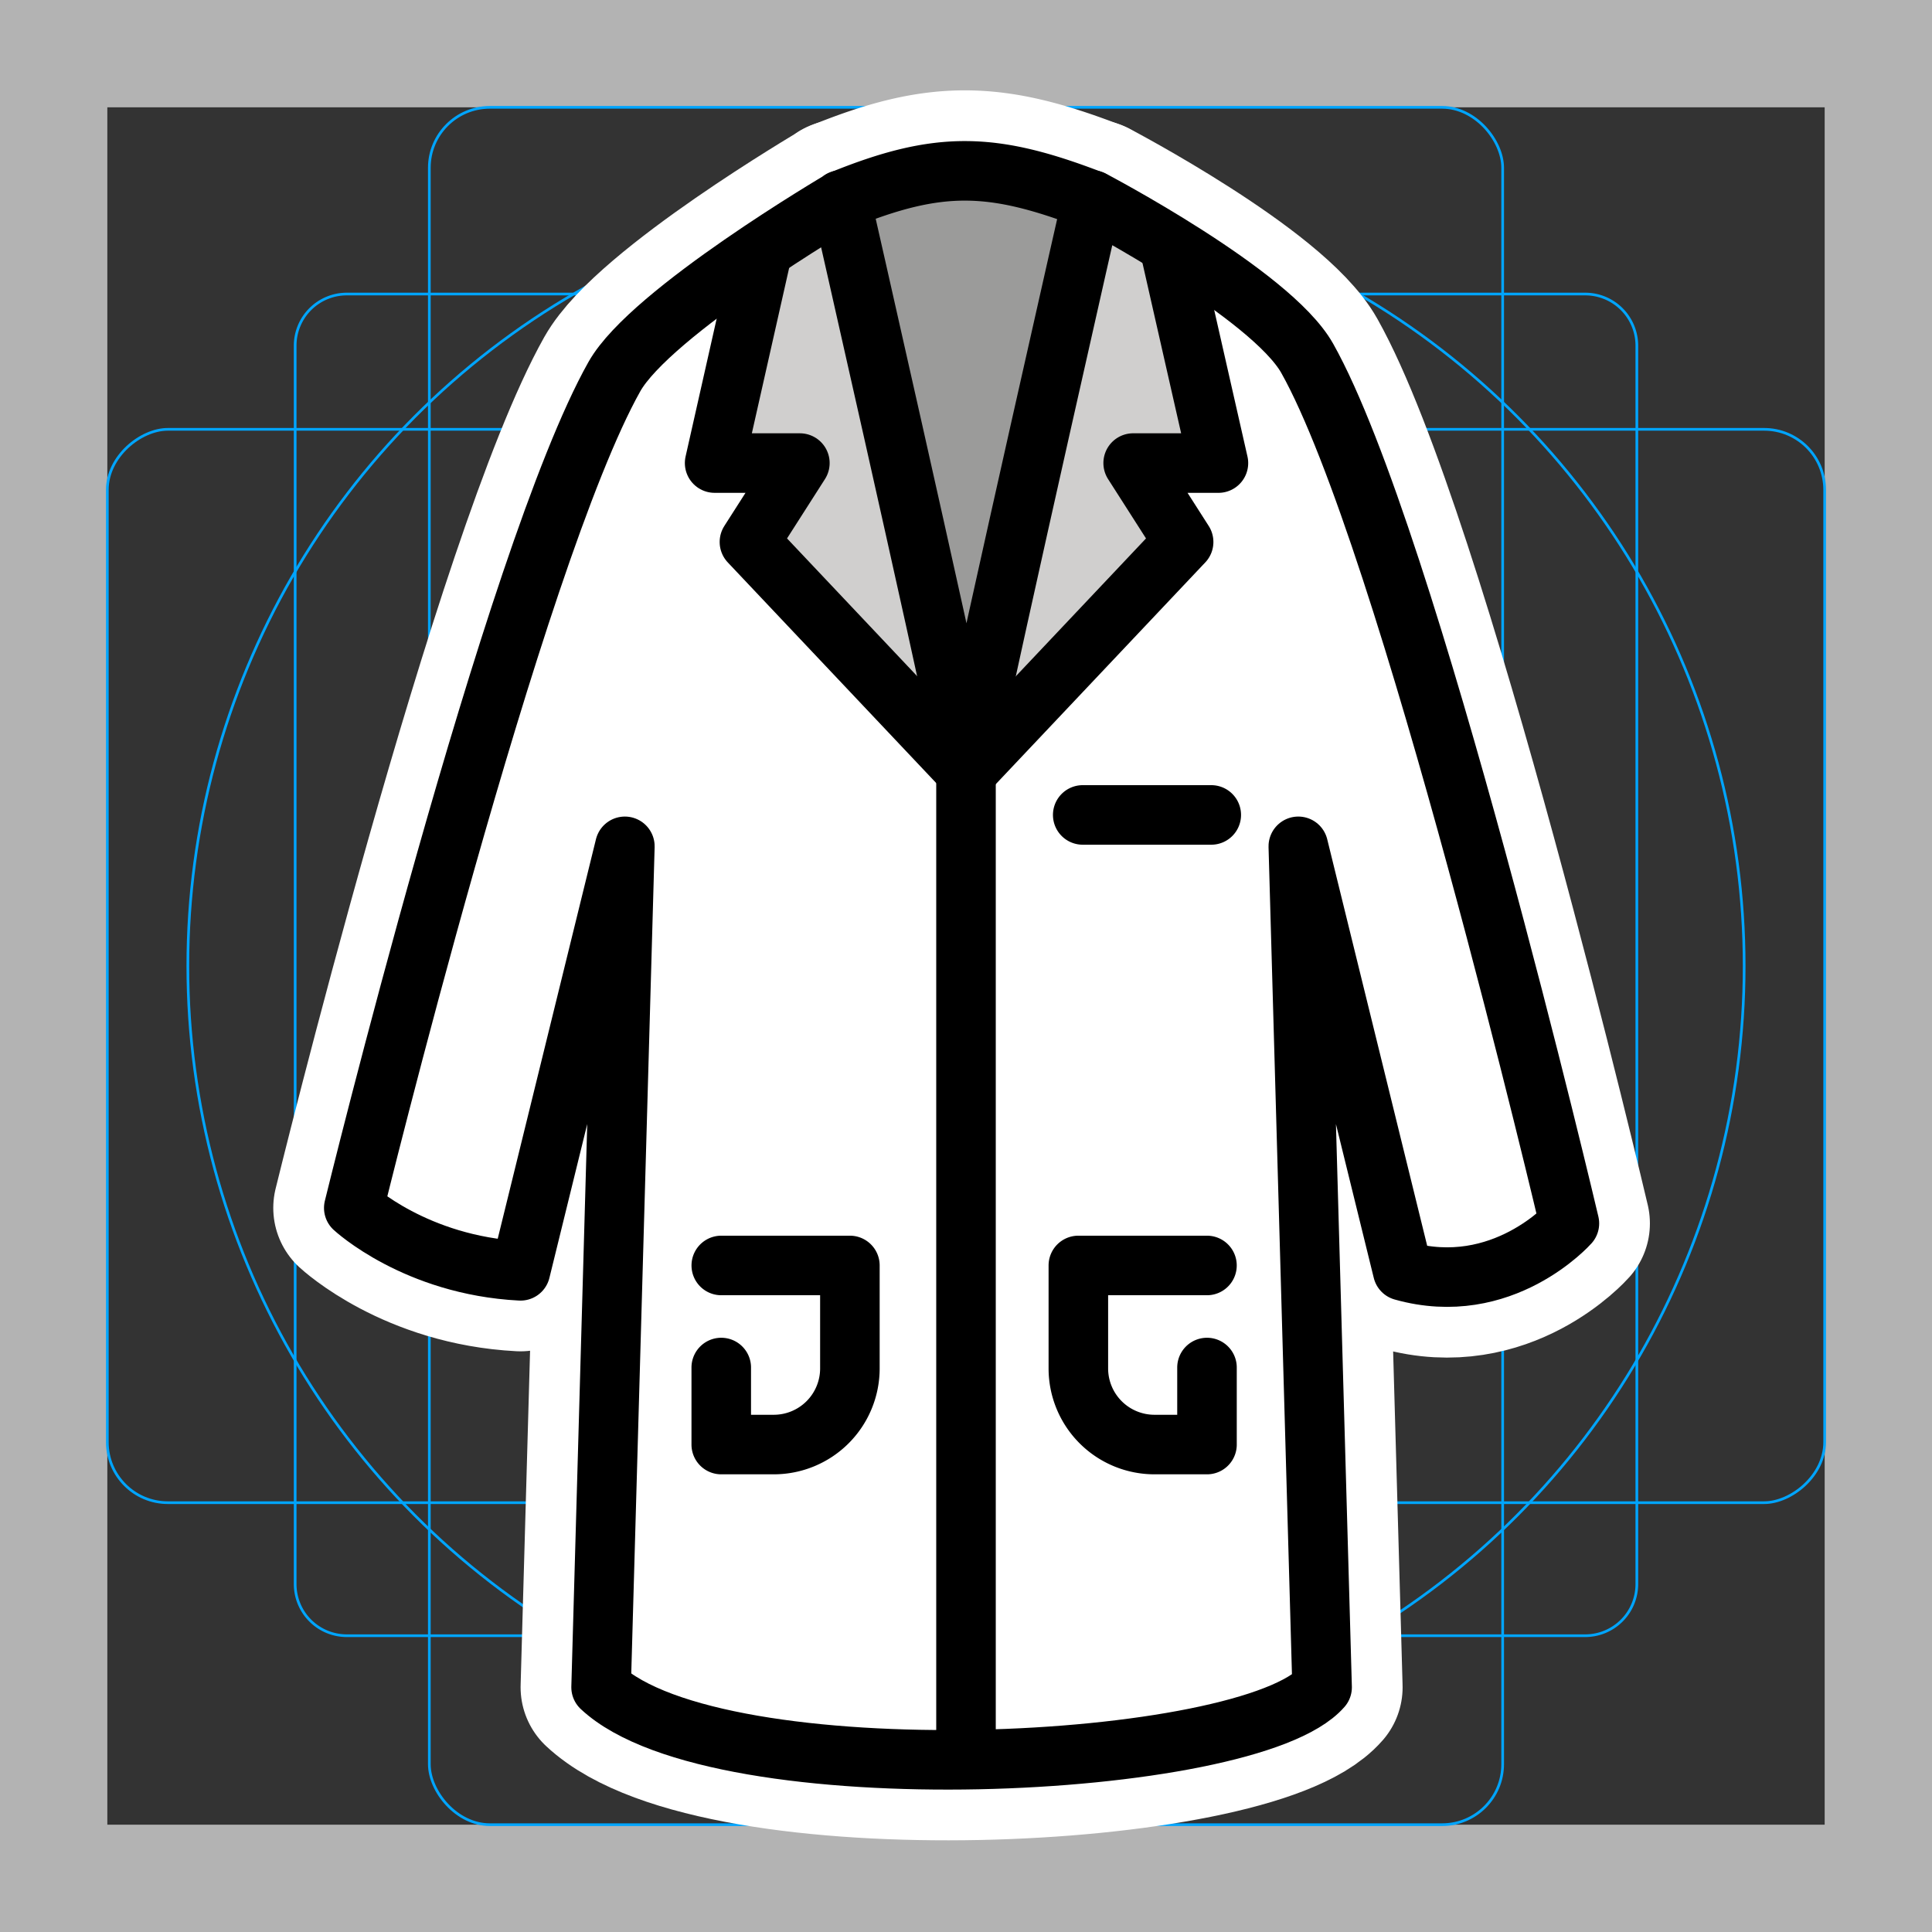 <svg viewBox="0 0 72 72" xmlns="http://www.w3.org/2000/svg">
  <rect x="0" y="0" width="72" height="72" fill="#333333" stroke="none"/>
  <path fill="#b3b3b3" d="M68 4v64H4V4h64m4-4H0v72h72V0z"/>
  <path fill="none" stroke="#00a5ff" stroke-miterlimit="10" stroke-width="0.1" d="M12.923 10.958h46.154A1.923 1.923 0 0161 12.881v46.154a1.923 1.923 0 01-1.923 1.923H12.923A1.923 1.923 0 0111 59.035V12.881a1.923 1.923 0 011.923-1.923z"/>
  <rect x="16" y="4" rx="2.254" width="40" height="64" fill="none" stroke="#00a5ff" stroke-miterlimit="10" stroke-width="0.1"/>
  <rect x="16" y="4" rx="2.254" width="40" height="64" transform="rotate(90 36 36)" fill="none" stroke="#00a5ff" stroke-miterlimit="10" stroke-width="0.1"/>
  <circle cx="36" cy="36" r="29" fill="none" stroke="#00a5ff" stroke-miterlimit="10" stroke-width="0.1"/>
  <g fill="none" stroke="#fff" stroke-linecap="round" stroke-linejoin="round" stroke-miterlimit="10" stroke-width="6">
    <path d="M43.65 9.517l1.757 7.74H42.23l1.88 2.941-7.828 8.286M40.7 7.462c-3.702-1.423-5.686-1.496-9.358 0M40.35 30.37h4.79M26.88 47.16h4.793v3.837a2.837 2.837 0 01-2.837 2.837h-1.957v-2.87M44.98 47.16h-4.793v3.837a2.837 2.837 0 002.837 2.837h1.957v-2.87"/>
    <path d="M31.34 7.462s-7.092 4.17-8.444 6.574c-3.771 6.708-9.712 30.98-9.712 30.98s2.3 2.141 6.213 2.344l3.89-15.82-.886 31.34c4.346 4.067 24.16 3.111 26.87 0l-.887-31.34 3.89 15.82c3.72 1.048 6.213-1.767 6.213-1.767s-6-25.53-9.771-32.24c-1.352-2.405-8.02-5.901-8.02-5.901s-3.628 15.96-4.679 21.02c-1.051-5.066-4.679-21.02-4.679-21.02z"/>
    <path d="M28.38 9.504l-1.748 7.753h3.177l-1.88 2.941 7.828 8.286M36 28.48v37.04"/>
  </g>
  <path fill="#fff" d="M23.28 13.06c-3.06 6.635-10.1 31.96-10.1 31.96s.44.05 6.213 2.344l3.89-15.82-1.823 29.76c2.378 3.222 15.49 4.091 15.49 4.091s-.637-34.11-.953-36.91c-.638-3.418-.617-8.474-1.833-11.73-1.103-3.086-.995-6.143-2.791-8.884 0 0-6.946 2.715-8.088 5.192z"/>
  <path fill="#fff" d="M27.59 11.86l-.78 7.34h2.42l-1.55 2.74 9.18 7.38m.23-2.54c.565-5.01 4.063-18.92 4.063-18.92s7.92 3.933 9.257 6.311c3.729 6.634 8.079 31.42 8.079 31.42 0 .212-.44 1.726-6.213 1.767l-3.89-15.82 1.81 31.14c-2.378 3.222-13.11 2.714-13.11 2.714"/>
  <path fill="#fff" d="M43.55 11.95l1.67 7.25h-2.87l1.7 2.65-7.06 7.47m3.7-18.95a14.05 14.05 0 00-10.34.103"/>
  <path fill="#d0cfce" d="M28.5 9.167l-1.87 8.09h3.177l-1.88 2.941 8.075 8.459-4.627-20.79z"/>
  <path fill="#9b9b9a" d="M36 28.66l4.627-20.79c-3.661-1.407-5.623-1.48-9.255 0z"/>
  <path fill="#d0cfce" d="M41.15 7.868c.524.267 2.407 1.343 2.407 1.343l1.849 8.047h-3.177l1.88 2.941-7.384 7.195z"/>
  <g fill="none" stroke="#000" stroke-linejoin="round" stroke-width="2.219">
    <path stroke-linecap="round" d="M43.65 9.517l1.757 7.74H42.23l1.88 2.941-7.828 8.286M40.7 7.462c-3.702-1.423-5.686-1.496-9.358 0M40.35 30.37h4.79M26.88 47.16h4.793v3.837a2.837 2.837 0 01-2.837 2.837h-1.957v-2.87M44.98 47.16h-4.793v3.837a2.837 2.837 0 002.837 2.837h1.957v-2.87"/>
    <path stroke-linecap="round" d="M31.34 7.462s-7.092 4.17-8.444 6.574c-3.771 6.708-9.712 30.98-9.712 30.98s2.3 2.141 6.213 2.344l3.89-15.82-.886 31.34c4.346 4.067 24.16 3.111 26.87 0l-.887-31.34 3.89 15.82c3.72 1.048 6.213-1.767 6.213-1.767s-6-25.53-9.771-32.24c-1.352-2.405-8.02-5.901-8.02-5.901s-3.628 15.96-4.679 21.02c-1.051-5.066-4.679-21.02-4.679-21.02z"/>
    <path stroke-linecap="round" d="M28.38 9.504l-1.748 7.753h3.177l-1.88 2.941 7.828 8.286"/>
    <path d="M36 28.48v37.04"/>
  </g>
</svg>
